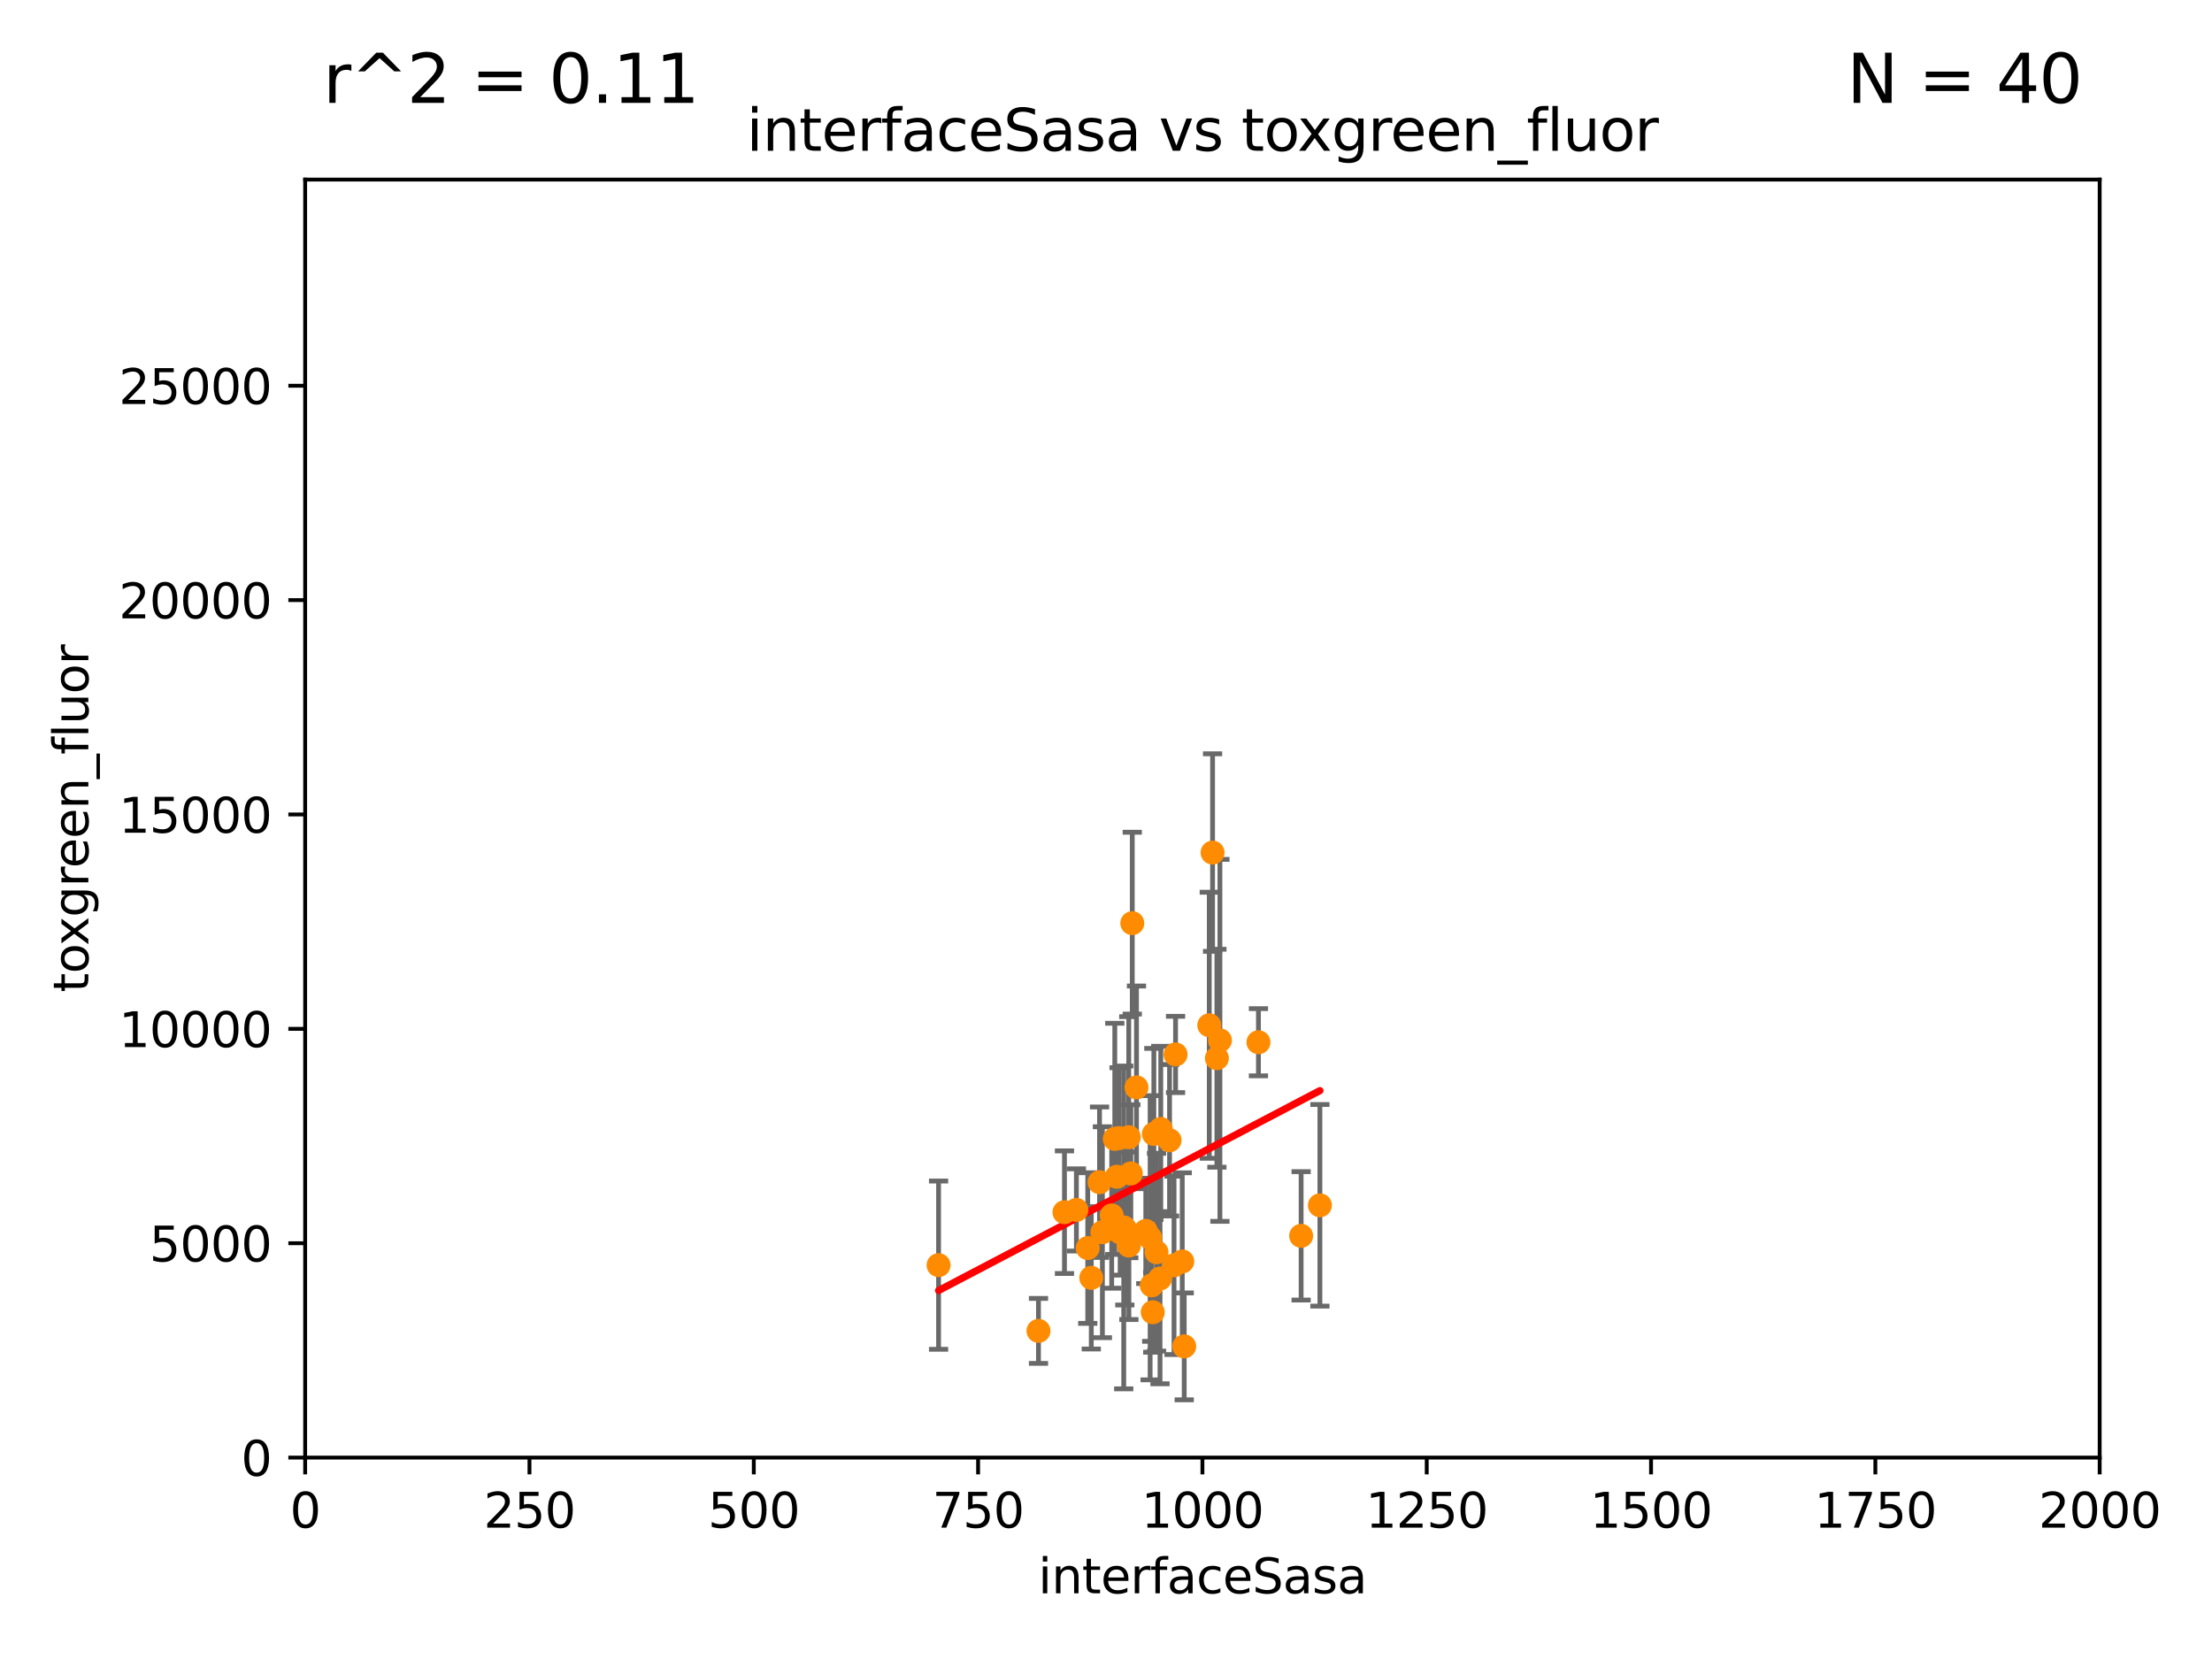 <?xml version="1.0" encoding="utf-8" standalone="no"?>
<!DOCTYPE svg PUBLIC "-//W3C//DTD SVG 1.1//EN"
  "http://www.w3.org/Graphics/SVG/1.1/DTD/svg11.dtd">
<svg xmlns:xlink="http://www.w3.org/1999/xlink" width="460.8pt" height="345.6pt" viewBox="0 0 460.8 345.6" xmlns="http://www.w3.org/2000/svg" version="1.1">
 <defs>
  <style type="text/css">*{stroke-linejoin: round; stroke-linecap: butt}</style>
 </defs>
 <g id="figure_1">
  <g id="patch_1">
   <path d="M 0 345.6 
L 460.8 345.6 
L 460.8 0 
L 0 0 
z
" style="fill: #ffffff"/>
  </g>
  <g id="axes_1">
   <g id="patch_2">
    <path d="M 63.571 303.64 
L 437.4 303.64 
L 437.4 37.411 
L 63.571 37.411 
z
" style="fill: #ffffff"/>
   </g>
   <g id="PathCollection_1">
    <defs>
     <path id="m6ad01f0434" d="M 0 1.118 
C 0.297 1.118 0.581 1 0.791 0.791 
C 1 0.581 1.118 0.297 1.118 0 
C 1.118 -0.297 1 -0.581 0.791 -0.791 
C 0.581 -1 0.297 -1.118 0 -1.118 
C -0.297 -1.118 -0.581 -1 -0.791 -0.791 
C -1 -0.581 -1.118 -0.297 -1.118 0 
C -1.118 0.297 -1 0.581 -0.791 0.791 
C -0.581 1 -0.297 1.118 0 1.118 
z
" style="stroke: #ff8c00"/>
    </defs>
    <g clip-path="url(#pdd7b3e0d67)">
     <use xlink:href="#m6ad01f0434" x="251.914" y="213.58" style="fill: #ff8c00; stroke: #ff8c00"/>
     <use xlink:href="#m6ad01f0434" x="252.601" y="177.61" style="fill: #ff8c00; stroke: #ff8c00"/>
     <use xlink:href="#m6ad01f0434" x="262.158" y="217.117" style="fill: #ff8c00; stroke: #ff8c00"/>
     <use xlink:href="#m6ad01f0434" x="253.502" y="220.446" style="fill: #ff8c00; stroke: #ff8c00"/>
     <use xlink:href="#m6ad01f0434" x="239.927" y="267.763" style="fill: #ff8c00; stroke: #ff8c00"/>
     <use xlink:href="#m6ad01f0434" x="274.96" y="251.086" style="fill: #ff8c00; stroke: #ff8c00"/>
     <use xlink:href="#m6ad01f0434" x="240.927" y="260.856" style="fill: #ff8c00; stroke: #ff8c00"/>
     <use xlink:href="#m6ad01f0434" x="231.587" y="253.196" style="fill: #ff8c00; stroke: #ff8c00"/>
     <use xlink:href="#m6ad01f0434" x="254.132" y="216.726" style="fill: #ff8c00; stroke: #ff8c00"/>
     <use xlink:href="#m6ad01f0434" x="235.144" y="236.903" style="fill: #ff8c00; stroke: #ff8c00"/>
     <use xlink:href="#m6ad01f0434" x="241.811" y="235.187" style="fill: #ff8c00; stroke: #ff8c00"/>
     <use xlink:href="#m6ad01f0434" x="271.05" y="257.447" style="fill: #ff8c00; stroke: #ff8c00"/>
     <use xlink:href="#m6ad01f0434" x="235.873" y="192.311" style="fill: #ff8c00; stroke: #ff8c00"/>
     <use xlink:href="#m6ad01f0434" x="232.23" y="237.245" style="fill: #ff8c00; stroke: #ff8c00"/>
     <use xlink:href="#m6ad01f0434" x="244.574" y="263.596" style="fill: #ff8c00; stroke: #ff8c00"/>
     <use xlink:href="#m6ad01f0434" x="235.166" y="259.462" style="fill: #ff8c00; stroke: #ff8c00"/>
     <use xlink:href="#m6ad01f0434" x="243.641" y="237.536" style="fill: #ff8c00; stroke: #ff8c00"/>
     <use xlink:href="#m6ad01f0434" x="240.368" y="236.22" style="fill: #ff8c00; stroke: #ff8c00"/>
     <use xlink:href="#m6ad01f0434" x="224.234" y="252.049" style="fill: #ff8c00; stroke: #ff8c00"/>
     <use xlink:href="#m6ad01f0434" x="229.65" y="256.694" style="fill: #ff8c00; stroke: #ff8c00"/>
     <use xlink:href="#m6ad01f0434" x="244.889" y="219.659" style="fill: #ff8c00; stroke: #ff8c00"/>
     <use xlink:href="#m6ad01f0434" x="233.351" y="256.734" style="fill: #ff8c00; stroke: #ff8c00"/>
     <use xlink:href="#m6ad01f0434" x="246.695" y="280.474" style="fill: #ff8c00; stroke: #ff8c00"/>
     <use xlink:href="#m6ad01f0434" x="216.336" y="277.251" style="fill: #ff8c00; stroke: #ff8c00"/>
     <use xlink:href="#m6ad01f0434" x="234.095" y="255.697" style="fill: #ff8c00; stroke: #ff8c00"/>
     <use xlink:href="#m6ad01f0434" x="221.748" y="252.521" style="fill: #ff8c00; stroke: #ff8c00"/>
     <use xlink:href="#m6ad01f0434" x="241.652" y="266.334" style="fill: #ff8c00; stroke: #ff8c00"/>
     <use xlink:href="#m6ad01f0434" x="233.125" y="237.089" style="fill: #ff8c00; stroke: #ff8c00"/>
     <use xlink:href="#m6ad01f0434" x="227.334" y="266.193" style="fill: #ff8c00; stroke: #ff8c00"/>
     <use xlink:href="#m6ad01f0434" x="229.054" y="246.273" style="fill: #ff8c00; stroke: #ff8c00"/>
     <use xlink:href="#m6ad01f0434" x="234.323" y="255.923" style="fill: #ff8c00; stroke: #ff8c00"/>
     <use xlink:href="#m6ad01f0434" x="195.522" y="263.556" style="fill: #ff8c00; stroke: #ff8c00"/>
     <use xlink:href="#m6ad01f0434" x="236.749" y="226.522" style="fill: #ff8c00; stroke: #ff8c00"/>
     <use xlink:href="#m6ad01f0434" x="226.596" y="259.992" style="fill: #ff8c00; stroke: #ff8c00"/>
     <use xlink:href="#m6ad01f0434" x="246.284" y="262.785" style="fill: #ff8c00; stroke: #ff8c00"/>
     <use xlink:href="#m6ad01f0434" x="232.654" y="245.135" style="fill: #ff8c00; stroke: #ff8c00"/>
     <use xlink:href="#m6ad01f0434" x="238.688" y="256.419" style="fill: #ff8c00; stroke: #ff8c00"/>
     <use xlink:href="#m6ad01f0434" x="240.138" y="273.364" style="fill: #ff8c00; stroke: #ff8c00"/>
     <use xlink:href="#m6ad01f0434" x="239.592" y="257.845" style="fill: #ff8c00; stroke: #ff8c00"/>
     <use xlink:href="#m6ad01f0434" x="235.574" y="244.45" style="fill: #ff8c00; stroke: #ff8c00"/>
    </g>
   </g>
   <g id="matplotlib.axis_1">
    <g id="xtick_1">
     <g id="line2d_1">
      <defs>
       <path id="me5cd1ff656" d="M 0 0 
L 0 3.5 
" style="stroke: #000000; stroke-width: 0.8"/>
      </defs>
      <g>
       <use xlink:href="#me5cd1ff656" x="63.571" y="303.64" style="stroke: #000000; stroke-width: 0.8"/>
      </g>
     </g>
     <g id="text_1">
      <!-- 0 -->
      <g transform="translate(60.39 318.238)scale(0.1 -0.1)">
       <defs>
        <path id="DejaVuSans-30" d="M 2034 4250 
Q 1547 4250 1301 3770 
Q 1056 3291 1056 2328 
Q 1056 1369 1301 889 
Q 1547 409 2034 409 
Q 2525 409 2770 889 
Q 3016 1369 3016 2328 
Q 3016 3291 2770 3770 
Q 2525 4250 2034 4250 
z
M 2034 4750 
Q 2819 4750 3233 4129 
Q 3647 3509 3647 2328 
Q 3647 1150 3233 529 
Q 2819 -91 2034 -91 
Q 1250 -91 836 529 
Q 422 1150 422 2328 
Q 422 3509 836 4129 
Q 1250 4750 2034 4750 
z
" transform="scale(0.016)"/>
       </defs>
       <use xlink:href="#DejaVuSans-30"/>
      </g>
     </g>
    </g>
    <g id="xtick_2">
     <g id="line2d_2">
      <g>
       <use xlink:href="#me5cd1ff656" x="110.3" y="303.64" style="stroke: #000000; stroke-width: 0.8"/>
      </g>
     </g>
     <g id="text_2">
      <!-- 250 -->
      <g transform="translate(100.756 318.238)scale(0.1 -0.1)">
       <defs>
        <path id="DejaVuSans-32" d="M 1228 531 
L 3431 531 
L 3431 0 
L 469 0 
L 469 531 
Q 828 903 1448 1529 
Q 2069 2156 2228 2338 
Q 2531 2678 2651 2914 
Q 2772 3150 2772 3378 
Q 2772 3750 2511 3984 
Q 2250 4219 1831 4219 
Q 1534 4219 1204 4116 
Q 875 4013 500 3803 
L 500 4441 
Q 881 4594 1212 4672 
Q 1544 4750 1819 4750 
Q 2544 4750 2975 4387 
Q 3406 4025 3406 3419 
Q 3406 3131 3298 2873 
Q 3191 2616 2906 2266 
Q 2828 2175 2409 1742 
Q 1991 1309 1228 531 
z
" transform="scale(0.016)"/>
        <path id="DejaVuSans-35" d="M 691 4666 
L 3169 4666 
L 3169 4134 
L 1269 4134 
L 1269 2991 
Q 1406 3038 1543 3061 
Q 1681 3084 1819 3084 
Q 2600 3084 3056 2656 
Q 3513 2228 3513 1497 
Q 3513 744 3044 326 
Q 2575 -91 1722 -91 
Q 1428 -91 1123 -41 
Q 819 9 494 109 
L 494 744 
Q 775 591 1075 516 
Q 1375 441 1709 441 
Q 2250 441 2565 725 
Q 2881 1009 2881 1497 
Q 2881 1984 2565 2268 
Q 2250 2553 1709 2553 
Q 1456 2553 1204 2497 
Q 953 2441 691 2322 
L 691 4666 
z
" transform="scale(0.016)"/>
       </defs>
       <use xlink:href="#DejaVuSans-32"/>
       <use xlink:href="#DejaVuSans-35" x="63.623"/>
       <use xlink:href="#DejaVuSans-30" x="127.246"/>
      </g>
     </g>
    </g>
    <g id="xtick_3">
     <g id="line2d_3">
      <g>
       <use xlink:href="#me5cd1ff656" x="157.028" y="303.64" style="stroke: #000000; stroke-width: 0.8"/>
      </g>
     </g>
     <g id="text_3">
      <!-- 500 -->
      <g transform="translate(147.485 318.238)scale(0.1 -0.1)">
       <use xlink:href="#DejaVuSans-35"/>
       <use xlink:href="#DejaVuSans-30" x="63.623"/>
       <use xlink:href="#DejaVuSans-30" x="127.246"/>
      </g>
     </g>
    </g>
    <g id="xtick_4">
     <g id="line2d_4">
      <g>
       <use xlink:href="#me5cd1ff656" x="203.757" y="303.64" style="stroke: #000000; stroke-width: 0.8"/>
      </g>
     </g>
     <g id="text_4">
      <!-- 750 -->
      <g transform="translate(194.213 318.238)scale(0.1 -0.1)">
       <defs>
        <path id="DejaVuSans-37" d="M 525 4666 
L 3525 4666 
L 3525 4397 
L 1831 0 
L 1172 0 
L 2766 4134 
L 525 4134 
L 525 4666 
z
" transform="scale(0.016)"/>
       </defs>
       <use xlink:href="#DejaVuSans-37"/>
       <use xlink:href="#DejaVuSans-35" x="63.623"/>
       <use xlink:href="#DejaVuSans-30" x="127.246"/>
      </g>
     </g>
    </g>
    <g id="xtick_5">
     <g id="line2d_5">
      <g>
       <use xlink:href="#me5cd1ff656" x="250.486" y="303.64" style="stroke: #000000; stroke-width: 0.8"/>
      </g>
     </g>
     <g id="text_5">
      <!-- 1000 -->
      <g transform="translate(237.761 318.238)scale(0.1 -0.1)">
       <defs>
        <path id="DejaVuSans-31" d="M 794 531 
L 1825 531 
L 1825 4091 
L 703 3866 
L 703 4441 
L 1819 4666 
L 2450 4666 
L 2450 531 
L 3481 531 
L 3481 0 
L 794 0 
L 794 531 
z
" transform="scale(0.016)"/>
       </defs>
       <use xlink:href="#DejaVuSans-31"/>
       <use xlink:href="#DejaVuSans-30" x="63.623"/>
       <use xlink:href="#DejaVuSans-30" x="127.246"/>
       <use xlink:href="#DejaVuSans-30" x="190.869"/>
      </g>
     </g>
    </g>
    <g id="xtick_6">
     <g id="line2d_6">
      <g>
       <use xlink:href="#me5cd1ff656" x="297.214" y="303.64" style="stroke: #000000; stroke-width: 0.8"/>
      </g>
     </g>
     <g id="text_6">
      <!-- 1250 -->
      <g transform="translate(284.489 318.238)scale(0.1 -0.1)">
       <use xlink:href="#DejaVuSans-31"/>
       <use xlink:href="#DejaVuSans-32" x="63.623"/>
       <use xlink:href="#DejaVuSans-35" x="127.246"/>
       <use xlink:href="#DejaVuSans-30" x="190.869"/>
      </g>
     </g>
    </g>
    <g id="xtick_7">
     <g id="line2d_7">
      <g>
       <use xlink:href="#me5cd1ff656" x="343.943" y="303.64" style="stroke: #000000; stroke-width: 0.8"/>
      </g>
     </g>
     <g id="text_7">
      <!-- 1500 -->
      <g transform="translate(331.218 318.238)scale(0.1 -0.1)">
       <use xlink:href="#DejaVuSans-31"/>
       <use xlink:href="#DejaVuSans-35" x="63.623"/>
       <use xlink:href="#DejaVuSans-30" x="127.246"/>
       <use xlink:href="#DejaVuSans-30" x="190.869"/>
      </g>
     </g>
    </g>
    <g id="xtick_8">
     <g id="line2d_8">
      <g>
       <use xlink:href="#me5cd1ff656" x="390.671" y="303.64" style="stroke: #000000; stroke-width: 0.8"/>
      </g>
     </g>
     <g id="text_8">
      <!-- 1750 -->
      <g transform="translate(377.946 318.238)scale(0.1 -0.1)">
       <use xlink:href="#DejaVuSans-31"/>
       <use xlink:href="#DejaVuSans-37" x="63.623"/>
       <use xlink:href="#DejaVuSans-35" x="127.246"/>
       <use xlink:href="#DejaVuSans-30" x="190.869"/>
      </g>
     </g>
    </g>
    <g id="xtick_9">
     <g id="line2d_9">
      <g>
       <use xlink:href="#me5cd1ff656" x="437.4" y="303.64" style="stroke: #000000; stroke-width: 0.8"/>
      </g>
     </g>
     <g id="text_9">
      <!-- 2000 -->
      <g transform="translate(424.675 318.238)scale(0.1 -0.1)">
       <use xlink:href="#DejaVuSans-32"/>
       <use xlink:href="#DejaVuSans-30" x="63.623"/>
       <use xlink:href="#DejaVuSans-30" x="127.246"/>
       <use xlink:href="#DejaVuSans-30" x="190.869"/>
      </g>
     </g>
    </g>
    <g id="text_10">
     <!-- interfaceSasa -->
     <g transform="translate(216.279 331.917)scale(0.1 -0.1)">
      <defs>
       <path id="DejaVuSans-69" d="M 603 3500 
L 1178 3500 
L 1178 0 
L 603 0 
L 603 3500 
z
M 603 4863 
L 1178 4863 
L 1178 4134 
L 603 4134 
L 603 4863 
z
" transform="scale(0.016)"/>
       <path id="DejaVuSans-6e" d="M 3513 2113 
L 3513 0 
L 2938 0 
L 2938 2094 
Q 2938 2591 2744 2837 
Q 2550 3084 2163 3084 
Q 1697 3084 1428 2787 
Q 1159 2491 1159 1978 
L 1159 0 
L 581 0 
L 581 3500 
L 1159 3500 
L 1159 2956 
Q 1366 3272 1645 3428 
Q 1925 3584 2291 3584 
Q 2894 3584 3203 3211 
Q 3513 2838 3513 2113 
z
" transform="scale(0.016)"/>
       <path id="DejaVuSans-74" d="M 1172 4494 
L 1172 3500 
L 2356 3500 
L 2356 3053 
L 1172 3053 
L 1172 1153 
Q 1172 725 1289 603 
Q 1406 481 1766 481 
L 2356 481 
L 2356 0 
L 1766 0 
Q 1100 0 847 248 
Q 594 497 594 1153 
L 594 3053 
L 172 3053 
L 172 3500 
L 594 3500 
L 594 4494 
L 1172 4494 
z
" transform="scale(0.016)"/>
       <path id="DejaVuSans-65" d="M 3597 1894 
L 3597 1613 
L 953 1613 
Q 991 1019 1311 708 
Q 1631 397 2203 397 
Q 2534 397 2845 478 
Q 3156 559 3463 722 
L 3463 178 
Q 3153 47 2828 -22 
Q 2503 -91 2169 -91 
Q 1331 -91 842 396 
Q 353 884 353 1716 
Q 353 2575 817 3079 
Q 1281 3584 2069 3584 
Q 2775 3584 3186 3129 
Q 3597 2675 3597 1894 
z
M 3022 2063 
Q 3016 2534 2758 2815 
Q 2500 3097 2075 3097 
Q 1594 3097 1305 2825 
Q 1016 2553 972 2059 
L 3022 2063 
z
" transform="scale(0.016)"/>
       <path id="DejaVuSans-72" d="M 2631 2963 
Q 2534 3019 2420 3045 
Q 2306 3072 2169 3072 
Q 1681 3072 1420 2755 
Q 1159 2438 1159 1844 
L 1159 0 
L 581 0 
L 581 3500 
L 1159 3500 
L 1159 2956 
Q 1341 3275 1631 3429 
Q 1922 3584 2338 3584 
Q 2397 3584 2469 3576 
Q 2541 3569 2628 3553 
L 2631 2963 
z
" transform="scale(0.016)"/>
       <path id="DejaVuSans-66" d="M 2375 4863 
L 2375 4384 
L 1825 4384 
Q 1516 4384 1395 4259 
Q 1275 4134 1275 3809 
L 1275 3500 
L 2222 3500 
L 2222 3053 
L 1275 3053 
L 1275 0 
L 697 0 
L 697 3053 
L 147 3053 
L 147 3500 
L 697 3500 
L 697 3744 
Q 697 4328 969 4595 
Q 1241 4863 1831 4863 
L 2375 4863 
z
" transform="scale(0.016)"/>
       <path id="DejaVuSans-61" d="M 2194 1759 
Q 1497 1759 1228 1600 
Q 959 1441 959 1056 
Q 959 750 1161 570 
Q 1363 391 1709 391 
Q 2188 391 2477 730 
Q 2766 1069 2766 1631 
L 2766 1759 
L 2194 1759 
z
M 3341 1997 
L 3341 0 
L 2766 0 
L 2766 531 
Q 2569 213 2275 61 
Q 1981 -91 1556 -91 
Q 1019 -91 701 211 
Q 384 513 384 1019 
Q 384 1609 779 1909 
Q 1175 2209 1959 2209 
L 2766 2209 
L 2766 2266 
Q 2766 2663 2505 2880 
Q 2244 3097 1772 3097 
Q 1472 3097 1187 3025 
Q 903 2953 641 2809 
L 641 3341 
Q 956 3463 1253 3523 
Q 1550 3584 1831 3584 
Q 2591 3584 2966 3190 
Q 3341 2797 3341 1997 
z
" transform="scale(0.016)"/>
       <path id="DejaVuSans-63" d="M 3122 3366 
L 3122 2828 
Q 2878 2963 2633 3030 
Q 2388 3097 2138 3097 
Q 1578 3097 1268 2742 
Q 959 2388 959 1747 
Q 959 1106 1268 751 
Q 1578 397 2138 397 
Q 2388 397 2633 464 
Q 2878 531 3122 666 
L 3122 134 
Q 2881 22 2623 -34 
Q 2366 -91 2075 -91 
Q 1284 -91 818 406 
Q 353 903 353 1747 
Q 353 2603 823 3093 
Q 1294 3584 2113 3584 
Q 2378 3584 2631 3529 
Q 2884 3475 3122 3366 
z
" transform="scale(0.016)"/>
       <path id="DejaVuSans-53" d="M 3425 4513 
L 3425 3897 
Q 3066 4069 2747 4153 
Q 2428 4238 2131 4238 
Q 1616 4238 1336 4038 
Q 1056 3838 1056 3469 
Q 1056 3159 1242 3001 
Q 1428 2844 1947 2747 
L 2328 2669 
Q 3034 2534 3370 2195 
Q 3706 1856 3706 1288 
Q 3706 609 3251 259 
Q 2797 -91 1919 -91 
Q 1588 -91 1214 -16 
Q 841 59 441 206 
L 441 856 
Q 825 641 1194 531 
Q 1563 422 1919 422 
Q 2459 422 2753 634 
Q 3047 847 3047 1241 
Q 3047 1584 2836 1778 
Q 2625 1972 2144 2069 
L 1759 2144 
Q 1053 2284 737 2584 
Q 422 2884 422 3419 
Q 422 4038 858 4394 
Q 1294 4750 2059 4750 
Q 2388 4750 2728 4690 
Q 3069 4631 3425 4513 
z
" transform="scale(0.016)"/>
       <path id="DejaVuSans-73" d="M 2834 3397 
L 2834 2853 
Q 2591 2978 2328 3040 
Q 2066 3103 1784 3103 
Q 1356 3103 1142 2972 
Q 928 2841 928 2578 
Q 928 2378 1081 2264 
Q 1234 2150 1697 2047 
L 1894 2003 
Q 2506 1872 2764 1633 
Q 3022 1394 3022 966 
Q 3022 478 2636 193 
Q 2250 -91 1575 -91 
Q 1294 -91 989 -36 
Q 684 19 347 128 
L 347 722 
Q 666 556 975 473 
Q 1284 391 1588 391 
Q 1994 391 2212 530 
Q 2431 669 2431 922 
Q 2431 1156 2273 1281 
Q 2116 1406 1581 1522 
L 1381 1569 
Q 847 1681 609 1914 
Q 372 2147 372 2553 
Q 372 3047 722 3315 
Q 1072 3584 1716 3584 
Q 2034 3584 2315 3537 
Q 2597 3491 2834 3397 
z
" transform="scale(0.016)"/>
      </defs>
      <use xlink:href="#DejaVuSans-69"/>
      <use xlink:href="#DejaVuSans-6e" x="27.783"/>
      <use xlink:href="#DejaVuSans-74" x="91.162"/>
      <use xlink:href="#DejaVuSans-65" x="130.371"/>
      <use xlink:href="#DejaVuSans-72" x="191.895"/>
      <use xlink:href="#DejaVuSans-66" x="233.008"/>
      <use xlink:href="#DejaVuSans-61" x="268.213"/>
      <use xlink:href="#DejaVuSans-63" x="329.492"/>
      <use xlink:href="#DejaVuSans-65" x="384.473"/>
      <use xlink:href="#DejaVuSans-53" x="445.996"/>
      <use xlink:href="#DejaVuSans-61" x="509.473"/>
      <use xlink:href="#DejaVuSans-73" x="570.752"/>
      <use xlink:href="#DejaVuSans-61" x="622.852"/>
     </g>
    </g>
   </g>
   <g id="matplotlib.axis_2">
    <g id="ytick_1">
     <g id="line2d_10">
      <defs>
       <path id="mc930e0fe34" d="M 0 0 
L -3.5 0 
" style="stroke: #000000; stroke-width: 0.8"/>
      </defs>
      <g>
       <use xlink:href="#mc930e0fe34" x="63.571" y="303.64" style="stroke: #000000; stroke-width: 0.8"/>
      </g>
     </g>
     <g id="text_11">
      <!-- 0 -->
      <g transform="translate(50.209 307.439)scale(0.1 -0.1)">
       <use xlink:href="#DejaVuSans-30"/>
      </g>
     </g>
    </g>
    <g id="ytick_2">
     <g id="line2d_11">
      <g>
       <use xlink:href="#mc930e0fe34" x="63.571" y="258.983" style="stroke: #000000; stroke-width: 0.8"/>
      </g>
     </g>
     <g id="text_12">
      <!-- 5000 -->
      <g transform="translate(31.121 262.783)scale(0.1 -0.1)">
       <use xlink:href="#DejaVuSans-35"/>
       <use xlink:href="#DejaVuSans-30" x="63.623"/>
       <use xlink:href="#DejaVuSans-30" x="127.246"/>
       <use xlink:href="#DejaVuSans-30" x="190.869"/>
      </g>
     </g>
    </g>
    <g id="ytick_3">
     <g id="line2d_12">
      <g>
       <use xlink:href="#mc930e0fe34" x="63.571" y="214.327" style="stroke: #000000; stroke-width: 0.8"/>
      </g>
     </g>
     <g id="text_13">
      <!-- 10000 -->
      <g transform="translate(24.759 218.126)scale(0.1 -0.1)">
       <use xlink:href="#DejaVuSans-31"/>
       <use xlink:href="#DejaVuSans-30" x="63.623"/>
       <use xlink:href="#DejaVuSans-30" x="127.246"/>
       <use xlink:href="#DejaVuSans-30" x="190.869"/>
       <use xlink:href="#DejaVuSans-30" x="254.492"/>
      </g>
     </g>
    </g>
    <g id="ytick_4">
     <g id="line2d_13">
      <g>
       <use xlink:href="#mc930e0fe34" x="63.571" y="169.67" style="stroke: #000000; stroke-width: 0.8"/>
      </g>
     </g>
     <g id="text_14">
      <!-- 15000 -->
      <g transform="translate(24.759 173.469)scale(0.1 -0.1)">
       <use xlink:href="#DejaVuSans-31"/>
       <use xlink:href="#DejaVuSans-35" x="63.623"/>
       <use xlink:href="#DejaVuSans-30" x="127.246"/>
       <use xlink:href="#DejaVuSans-30" x="190.869"/>
       <use xlink:href="#DejaVuSans-30" x="254.492"/>
      </g>
     </g>
    </g>
    <g id="ytick_5">
     <g id="line2d_14">
      <g>
       <use xlink:href="#mc930e0fe34" x="63.571" y="125.013" style="stroke: #000000; stroke-width: 0.8"/>
      </g>
     </g>
     <g id="text_15">
      <!-- 20000 -->
      <g transform="translate(24.759 128.813)scale(0.1 -0.1)">
       <use xlink:href="#DejaVuSans-32"/>
       <use xlink:href="#DejaVuSans-30" x="63.623"/>
       <use xlink:href="#DejaVuSans-30" x="127.246"/>
       <use xlink:href="#DejaVuSans-30" x="190.869"/>
       <use xlink:href="#DejaVuSans-30" x="254.492"/>
      </g>
     </g>
    </g>
    <g id="ytick_6">
     <g id="line2d_15">
      <g>
       <use xlink:href="#mc930e0fe34" x="63.571" y="80.357" style="stroke: #000000; stroke-width: 0.8"/>
      </g>
     </g>
     <g id="text_16">
      <!-- 25000 -->
      <g transform="translate(24.759 84.156)scale(0.1 -0.1)">
       <use xlink:href="#DejaVuSans-32"/>
       <use xlink:href="#DejaVuSans-35" x="63.623"/>
       <use xlink:href="#DejaVuSans-30" x="127.246"/>
       <use xlink:href="#DejaVuSans-30" x="190.869"/>
       <use xlink:href="#DejaVuSans-30" x="254.492"/>
      </g>
     </g>
    </g>
    <g id="text_17">
     <!-- toxgreen_fluor -->
     <g transform="translate(18.401 206.72)rotate(-90)scale(0.1 -0.1)">
      <defs>
       <path id="DejaVuSans-6f" d="M 1959 3097 
Q 1497 3097 1228 2736 
Q 959 2375 959 1747 
Q 959 1119 1226 758 
Q 1494 397 1959 397 
Q 2419 397 2687 759 
Q 2956 1122 2956 1747 
Q 2956 2369 2687 2733 
Q 2419 3097 1959 3097 
z
M 1959 3584 
Q 2709 3584 3137 3096 
Q 3566 2609 3566 1747 
Q 3566 888 3137 398 
Q 2709 -91 1959 -91 
Q 1206 -91 779 398 
Q 353 888 353 1747 
Q 353 2609 779 3096 
Q 1206 3584 1959 3584 
z
" transform="scale(0.016)"/>
       <path id="DejaVuSans-78" d="M 3513 3500 
L 2247 1797 
L 3578 0 
L 2900 0 
L 1881 1375 
L 863 0 
L 184 0 
L 1544 1831 
L 300 3500 
L 978 3500 
L 1906 2253 
L 2834 3500 
L 3513 3500 
z
" transform="scale(0.016)"/>
       <path id="DejaVuSans-67" d="M 2906 1791 
Q 2906 2416 2648 2759 
Q 2391 3103 1925 3103 
Q 1463 3103 1205 2759 
Q 947 2416 947 1791 
Q 947 1169 1205 825 
Q 1463 481 1925 481 
Q 2391 481 2648 825 
Q 2906 1169 2906 1791 
z
M 3481 434 
Q 3481 -459 3084 -895 
Q 2688 -1331 1869 -1331 
Q 1566 -1331 1297 -1286 
Q 1028 -1241 775 -1147 
L 775 -588 
Q 1028 -725 1275 -790 
Q 1522 -856 1778 -856 
Q 2344 -856 2625 -561 
Q 2906 -266 2906 331 
L 2906 616 
Q 2728 306 2450 153 
Q 2172 0 1784 0 
Q 1141 0 747 490 
Q 353 981 353 1791 
Q 353 2603 747 3093 
Q 1141 3584 1784 3584 
Q 2172 3584 2450 3431 
Q 2728 3278 2906 2969 
L 2906 3500 
L 3481 3500 
L 3481 434 
z
" transform="scale(0.016)"/>
       <path id="DejaVuSans-5f" d="M 3263 -1063 
L 3263 -1509 
L -63 -1509 
L -63 -1063 
L 3263 -1063 
z
" transform="scale(0.016)"/>
       <path id="DejaVuSans-6c" d="M 603 4863 
L 1178 4863 
L 1178 0 
L 603 0 
L 603 4863 
z
" transform="scale(0.016)"/>
       <path id="DejaVuSans-75" d="M 544 1381 
L 544 3500 
L 1119 3500 
L 1119 1403 
Q 1119 906 1312 657 
Q 1506 409 1894 409 
Q 2359 409 2629 706 
Q 2900 1003 2900 1516 
L 2900 3500 
L 3475 3500 
L 3475 0 
L 2900 0 
L 2900 538 
Q 2691 219 2414 64 
Q 2138 -91 1772 -91 
Q 1169 -91 856 284 
Q 544 659 544 1381 
z
M 1991 3584 
L 1991 3584 
z
" transform="scale(0.016)"/>
      </defs>
      <use xlink:href="#DejaVuSans-74"/>
      <use xlink:href="#DejaVuSans-6f" x="39.209"/>
      <use xlink:href="#DejaVuSans-78" x="97.266"/>
      <use xlink:href="#DejaVuSans-67" x="156.445"/>
      <use xlink:href="#DejaVuSans-72" x="219.922"/>
      <use xlink:href="#DejaVuSans-65" x="258.785"/>
      <use xlink:href="#DejaVuSans-65" x="320.309"/>
      <use xlink:href="#DejaVuSans-6e" x="381.832"/>
      <use xlink:href="#DejaVuSans-5f" x="445.211"/>
      <use xlink:href="#DejaVuSans-66" x="495.211"/>
      <use xlink:href="#DejaVuSans-6c" x="530.416"/>
      <use xlink:href="#DejaVuSans-75" x="558.199"/>
      <use xlink:href="#DejaVuSans-6f" x="621.578"/>
      <use xlink:href="#DejaVuSans-72" x="682.76"/>
     </g>
    </g>
   </g>
   <g id="LineCollection_1">
    <path d="M 251.914 241.291 
L 251.914 185.87 
" clip-path="url(#pdd7b3e0d67)" style="fill: none; stroke: #696969"/>
    <path d="M 252.601 198.191 
L 252.601 157.029 
" clip-path="url(#pdd7b3e0d67)" style="fill: none; stroke: #696969"/>
    <path d="M 262.158 224.114 
L 262.158 210.121 
" clip-path="url(#pdd7b3e0d67)" style="fill: none; stroke: #696969"/>
    <path d="M 253.502 243.146 
L 253.502 197.746 
" clip-path="url(#pdd7b3e0d67)" style="fill: none; stroke: #696969"/>
    <path d="M 239.927 279.42 
L 239.927 256.107 
" clip-path="url(#pdd7b3e0d67)" style="fill: none; stroke: #696969"/>
    <path d="M 274.96 272.085 
L 274.96 230.087 
" clip-path="url(#pdd7b3e0d67)" style="fill: none; stroke: #696969"/>
    <path d="M 240.927 281.457 
L 240.927 240.256 
" clip-path="url(#pdd7b3e0d67)" style="fill: none; stroke: #696969"/>
    <path d="M 231.587 268.357 
L 231.587 238.034 
" clip-path="url(#pdd7b3e0d67)" style="fill: none; stroke: #696969"/>
    <path d="M 254.132 254.426 
L 254.132 179.026 
" clip-path="url(#pdd7b3e0d67)" style="fill: none; stroke: #696969"/>
    <path d="M 235.144 262.013 
L 235.144 211.792 
" clip-path="url(#pdd7b3e0d67)" style="fill: none; stroke: #696969"/>
    <path d="M 241.811 252.409 
L 241.811 217.966 
" clip-path="url(#pdd7b3e0d67)" style="fill: none; stroke: #696969"/>
    <path d="M 271.05 270.819 
L 271.05 244.075 
" clip-path="url(#pdd7b3e0d67)" style="fill: none; stroke: #696969"/>
    <path d="M 235.873 211.249 
L 235.873 173.373 
" clip-path="url(#pdd7b3e0d67)" style="fill: none; stroke: #696969"/>
    <path d="M 232.23 261.321 
L 232.23 213.169 
" clip-path="url(#pdd7b3e0d67)" style="fill: none; stroke: #696969"/>
    <path d="M 244.574 282.173 
L 244.574 245.02 
" clip-path="url(#pdd7b3e0d67)" style="fill: none; stroke: #696969"/>
    <path d="M 235.166 274.882 
L 235.166 244.043 
" clip-path="url(#pdd7b3e0d67)" style="fill: none; stroke: #696969"/>
    <path d="M 243.641 253.308 
L 243.641 221.763 
" clip-path="url(#pdd7b3e0d67)" style="fill: none; stroke: #696969"/>
    <path d="M 240.368 254.041 
L 240.368 218.399 
" clip-path="url(#pdd7b3e0d67)" style="fill: none; stroke: #696969"/>
    <path d="M 224.234 260.612 
L 224.234 243.487 
" clip-path="url(#pdd7b3e0d67)" style="fill: none; stroke: #696969"/>
    <path d="M 229.65 278.661 
L 229.65 234.726 
" clip-path="url(#pdd7b3e0d67)" style="fill: none; stroke: #696969"/>
    <path d="M 244.889 227.601 
L 244.889 211.717 
" clip-path="url(#pdd7b3e0d67)" style="fill: none; stroke: #696969"/>
    <path d="M 233.351 265.639 
L 233.351 247.828 
" clip-path="url(#pdd7b3e0d67)" style="fill: none; stroke: #696969"/>
    <path d="M 246.695 291.607 
L 246.695 269.341 
" clip-path="url(#pdd7b3e0d67)" style="fill: none; stroke: #696969"/>
    <path d="M 216.336 284.017 
L 216.336 270.485 
" clip-path="url(#pdd7b3e0d67)" style="fill: none; stroke: #696969"/>
    <path d="M 234.095 289.321 
L 234.095 222.073 
" clip-path="url(#pdd7b3e0d67)" style="fill: none; stroke: #696969"/>
    <path d="M 221.748 265.293 
L 221.748 239.749 
" clip-path="url(#pdd7b3e0d67)" style="fill: none; stroke: #696969"/>
    <path d="M 241.652 288.265 
L 241.652 244.402 
" clip-path="url(#pdd7b3e0d67)" style="fill: none; stroke: #696969"/>
    <path d="M 233.125 251.753 
L 233.125 222.426 
" clip-path="url(#pdd7b3e0d67)" style="fill: none; stroke: #696969"/>
    <path d="M 227.334 281.019 
L 227.334 251.368 
" clip-path="url(#pdd7b3e0d67)" style="fill: none; stroke: #696969"/>
    <path d="M 229.054 261.943 
L 229.054 230.604 
" clip-path="url(#pdd7b3e0d67)" style="fill: none; stroke: #696969"/>
    <path d="M 234.323 271.852 
L 234.323 239.994 
" clip-path="url(#pdd7b3e0d67)" style="fill: none; stroke: #696969"/>
    <path d="M 195.522 281.082 
L 195.522 246.03 
" clip-path="url(#pdd7b3e0d67)" style="fill: none; stroke: #696969"/>
    <path d="M 236.749 247.636 
L 236.749 205.407 
" clip-path="url(#pdd7b3e0d67)" style="fill: none; stroke: #696969"/>
    <path d="M 226.596 275.683 
L 226.596 244.302 
" clip-path="url(#pdd7b3e0d67)" style="fill: none; stroke: #696969"/>
    <path d="M 246.284 281.252 
L 246.284 244.319 
" clip-path="url(#pdd7b3e0d67)" style="fill: none; stroke: #696969"/>
    <path d="M 232.654 254.133 
L 232.654 236.137 
" clip-path="url(#pdd7b3e0d67)" style="fill: none; stroke: #696969"/>
    <path d="M 238.688 267.393 
L 238.688 245.446 
" clip-path="url(#pdd7b3e0d67)" style="fill: none; stroke: #696969"/>
    <path d="M 240.138 281.691 
L 240.138 265.037 
" clip-path="url(#pdd7b3e0d67)" style="fill: none; stroke: #696969"/>
    <path d="M 239.592 287.449 
L 239.592 228.24 
" clip-path="url(#pdd7b3e0d67)" style="fill: none; stroke: #696969"/>
    <path d="M 235.574 258.769 
L 235.574 230.132 
" clip-path="url(#pdd7b3e0d67)" style="fill: none; stroke: #696969"/>
   </g>
   <g id="line2d_16">
    <defs>
     <path id="mdcb8d4b74d" d="M 2 0 
L -2 -0 
" style="stroke: #696969"/>
    </defs>
    <g clip-path="url(#pdd7b3e0d67)">
     <use xlink:href="#mdcb8d4b74d" x="251.914" y="241.291" style="fill: #696969; stroke: #696969"/>
     <use xlink:href="#mdcb8d4b74d" x="252.601" y="198.191" style="fill: #696969; stroke: #696969"/>
     <use xlink:href="#mdcb8d4b74d" x="262.158" y="224.114" style="fill: #696969; stroke: #696969"/>
     <use xlink:href="#mdcb8d4b74d" x="253.502" y="243.146" style="fill: #696969; stroke: #696969"/>
     <use xlink:href="#mdcb8d4b74d" x="239.927" y="279.42" style="fill: #696969; stroke: #696969"/>
     <use xlink:href="#mdcb8d4b74d" x="274.96" y="272.085" style="fill: #696969; stroke: #696969"/>
     <use xlink:href="#mdcb8d4b74d" x="240.927" y="281.457" style="fill: #696969; stroke: #696969"/>
     <use xlink:href="#mdcb8d4b74d" x="231.587" y="268.357" style="fill: #696969; stroke: #696969"/>
     <use xlink:href="#mdcb8d4b74d" x="254.132" y="254.426" style="fill: #696969; stroke: #696969"/>
     <use xlink:href="#mdcb8d4b74d" x="235.144" y="262.013" style="fill: #696969; stroke: #696969"/>
     <use xlink:href="#mdcb8d4b74d" x="241.811" y="252.409" style="fill: #696969; stroke: #696969"/>
     <use xlink:href="#mdcb8d4b74d" x="271.05" y="270.819" style="fill: #696969; stroke: #696969"/>
     <use xlink:href="#mdcb8d4b74d" x="235.873" y="211.249" style="fill: #696969; stroke: #696969"/>
     <use xlink:href="#mdcb8d4b74d" x="232.23" y="261.321" style="fill: #696969; stroke: #696969"/>
     <use xlink:href="#mdcb8d4b74d" x="244.574" y="282.173" style="fill: #696969; stroke: #696969"/>
     <use xlink:href="#mdcb8d4b74d" x="235.166" y="274.882" style="fill: #696969; stroke: #696969"/>
     <use xlink:href="#mdcb8d4b74d" x="243.641" y="253.308" style="fill: #696969; stroke: #696969"/>
     <use xlink:href="#mdcb8d4b74d" x="240.368" y="254.041" style="fill: #696969; stroke: #696969"/>
     <use xlink:href="#mdcb8d4b74d" x="224.234" y="260.612" style="fill: #696969; stroke: #696969"/>
     <use xlink:href="#mdcb8d4b74d" x="229.65" y="278.661" style="fill: #696969; stroke: #696969"/>
     <use xlink:href="#mdcb8d4b74d" x="244.889" y="227.601" style="fill: #696969; stroke: #696969"/>
     <use xlink:href="#mdcb8d4b74d" x="233.351" y="265.639" style="fill: #696969; stroke: #696969"/>
     <use xlink:href="#mdcb8d4b74d" x="246.695" y="291.607" style="fill: #696969; stroke: #696969"/>
     <use xlink:href="#mdcb8d4b74d" x="216.336" y="284.017" style="fill: #696969; stroke: #696969"/>
     <use xlink:href="#mdcb8d4b74d" x="234.095" y="289.321" style="fill: #696969; stroke: #696969"/>
     <use xlink:href="#mdcb8d4b74d" x="221.748" y="265.293" style="fill: #696969; stroke: #696969"/>
     <use xlink:href="#mdcb8d4b74d" x="241.652" y="288.265" style="fill: #696969; stroke: #696969"/>
     <use xlink:href="#mdcb8d4b74d" x="233.125" y="251.753" style="fill: #696969; stroke: #696969"/>
     <use xlink:href="#mdcb8d4b74d" x="227.334" y="281.019" style="fill: #696969; stroke: #696969"/>
     <use xlink:href="#mdcb8d4b74d" x="229.054" y="261.943" style="fill: #696969; stroke: #696969"/>
     <use xlink:href="#mdcb8d4b74d" x="234.323" y="271.852" style="fill: #696969; stroke: #696969"/>
     <use xlink:href="#mdcb8d4b74d" x="195.522" y="281.082" style="fill: #696969; stroke: #696969"/>
     <use xlink:href="#mdcb8d4b74d" x="236.749" y="247.636" style="fill: #696969; stroke: #696969"/>
     <use xlink:href="#mdcb8d4b74d" x="226.596" y="275.683" style="fill: #696969; stroke: #696969"/>
     <use xlink:href="#mdcb8d4b74d" x="246.284" y="281.252" style="fill: #696969; stroke: #696969"/>
     <use xlink:href="#mdcb8d4b74d" x="232.654" y="254.133" style="fill: #696969; stroke: #696969"/>
     <use xlink:href="#mdcb8d4b74d" x="238.688" y="267.393" style="fill: #696969; stroke: #696969"/>
     <use xlink:href="#mdcb8d4b74d" x="240.138" y="281.691" style="fill: #696969; stroke: #696969"/>
     <use xlink:href="#mdcb8d4b74d" x="239.592" y="287.449" style="fill: #696969; stroke: #696969"/>
     <use xlink:href="#mdcb8d4b74d" x="235.574" y="258.769" style="fill: #696969; stroke: #696969"/>
    </g>
   </g>
   <g id="line2d_17">
    <g clip-path="url(#pdd7b3e0d67)">
     <use xlink:href="#mdcb8d4b74d" x="251.914" y="185.87" style="fill: #696969; stroke: #696969"/>
     <use xlink:href="#mdcb8d4b74d" x="252.601" y="157.029" style="fill: #696969; stroke: #696969"/>
     <use xlink:href="#mdcb8d4b74d" x="262.158" y="210.121" style="fill: #696969; stroke: #696969"/>
     <use xlink:href="#mdcb8d4b74d" x="253.502" y="197.746" style="fill: #696969; stroke: #696969"/>
     <use xlink:href="#mdcb8d4b74d" x="239.927" y="256.107" style="fill: #696969; stroke: #696969"/>
     <use xlink:href="#mdcb8d4b74d" x="274.96" y="230.087" style="fill: #696969; stroke: #696969"/>
     <use xlink:href="#mdcb8d4b74d" x="240.927" y="240.256" style="fill: #696969; stroke: #696969"/>
     <use xlink:href="#mdcb8d4b74d" x="231.587" y="238.034" style="fill: #696969; stroke: #696969"/>
     <use xlink:href="#mdcb8d4b74d" x="254.132" y="179.026" style="fill: #696969; stroke: #696969"/>
     <use xlink:href="#mdcb8d4b74d" x="235.144" y="211.792" style="fill: #696969; stroke: #696969"/>
     <use xlink:href="#mdcb8d4b74d" x="241.811" y="217.966" style="fill: #696969; stroke: #696969"/>
     <use xlink:href="#mdcb8d4b74d" x="271.05" y="244.075" style="fill: #696969; stroke: #696969"/>
     <use xlink:href="#mdcb8d4b74d" x="235.873" y="173.373" style="fill: #696969; stroke: #696969"/>
     <use xlink:href="#mdcb8d4b74d" x="232.23" y="213.169" style="fill: #696969; stroke: #696969"/>
     <use xlink:href="#mdcb8d4b74d" x="244.574" y="245.02" style="fill: #696969; stroke: #696969"/>
     <use xlink:href="#mdcb8d4b74d" x="235.166" y="244.043" style="fill: #696969; stroke: #696969"/>
     <use xlink:href="#mdcb8d4b74d" x="243.641" y="221.763" style="fill: #696969; stroke: #696969"/>
     <use xlink:href="#mdcb8d4b74d" x="240.368" y="218.399" style="fill: #696969; stroke: #696969"/>
     <use xlink:href="#mdcb8d4b74d" x="224.234" y="243.487" style="fill: #696969; stroke: #696969"/>
     <use xlink:href="#mdcb8d4b74d" x="229.65" y="234.726" style="fill: #696969; stroke: #696969"/>
     <use xlink:href="#mdcb8d4b74d" x="244.889" y="211.717" style="fill: #696969; stroke: #696969"/>
     <use xlink:href="#mdcb8d4b74d" x="233.351" y="247.828" style="fill: #696969; stroke: #696969"/>
     <use xlink:href="#mdcb8d4b74d" x="246.695" y="269.341" style="fill: #696969; stroke: #696969"/>
     <use xlink:href="#mdcb8d4b74d" x="216.336" y="270.485" style="fill: #696969; stroke: #696969"/>
     <use xlink:href="#mdcb8d4b74d" x="234.095" y="222.073" style="fill: #696969; stroke: #696969"/>
     <use xlink:href="#mdcb8d4b74d" x="221.748" y="239.749" style="fill: #696969; stroke: #696969"/>
     <use xlink:href="#mdcb8d4b74d" x="241.652" y="244.402" style="fill: #696969; stroke: #696969"/>
     <use xlink:href="#mdcb8d4b74d" x="233.125" y="222.426" style="fill: #696969; stroke: #696969"/>
     <use xlink:href="#mdcb8d4b74d" x="227.334" y="251.368" style="fill: #696969; stroke: #696969"/>
     <use xlink:href="#mdcb8d4b74d" x="229.054" y="230.604" style="fill: #696969; stroke: #696969"/>
     <use xlink:href="#mdcb8d4b74d" x="234.323" y="239.994" style="fill: #696969; stroke: #696969"/>
     <use xlink:href="#mdcb8d4b74d" x="195.522" y="246.03" style="fill: #696969; stroke: #696969"/>
     <use xlink:href="#mdcb8d4b74d" x="236.749" y="205.407" style="fill: #696969; stroke: #696969"/>
     <use xlink:href="#mdcb8d4b74d" x="226.596" y="244.302" style="fill: #696969; stroke: #696969"/>
     <use xlink:href="#mdcb8d4b74d" x="246.284" y="244.319" style="fill: #696969; stroke: #696969"/>
     <use xlink:href="#mdcb8d4b74d" x="232.654" y="236.137" style="fill: #696969; stroke: #696969"/>
     <use xlink:href="#mdcb8d4b74d" x="238.688" y="245.446" style="fill: #696969; stroke: #696969"/>
     <use xlink:href="#mdcb8d4b74d" x="240.138" y="265.037" style="fill: #696969; stroke: #696969"/>
     <use xlink:href="#mdcb8d4b74d" x="239.592" y="228.24" style="fill: #696969; stroke: #696969"/>
     <use xlink:href="#mdcb8d4b74d" x="235.574" y="230.132" style="fill: #696969; stroke: #696969"/>
    </g>
   </g>
   <g id="line2d_18">
    <path d="M 251.914 239.278 
L 252.601 238.918 
L 262.158 233.908 
L 253.502 238.446 
L 239.927 245.562 
L 274.96 227.197 
L 240.927 245.038 
L 231.587 249.934 
L 254.132 238.115 
L 235.144 248.07 
L 241.811 244.575 
L 271.05 229.247 
L 235.873 247.688 
L 232.23 249.597 
L 244.574 243.126 
L 235.166 248.058 
L 243.641 243.615 
L 240.368 245.331 
L 224.234 253.789 
L 229.65 250.95 
L 244.889 242.961 
L 233.351 249.009 
L 246.695 242.014 
L 216.336 257.929 
L 234.095 248.619 
L 221.748 255.092 
L 241.652 244.658 
L 233.125 249.128 
L 227.334 252.164 
L 229.054 251.262 
L 234.323 248.5 
L 195.522 268.841 
L 236.749 247.228 
L 226.596 252.551 
L 246.284 242.23 
L 232.654 249.375 
L 238.688 246.212 
L 240.138 245.452 
L 239.592 245.738 
L 235.574 247.844 
" clip-path="url(#pdd7b3e0d67)" style="fill: none; stroke: #ff0000; stroke-width: 1.5; stroke-linecap: square"/>
   </g>
   <g id="line2d_19">
    <defs>
     <path id="ma378d322ad" d="M 0 2 
C 0.53 2 1.039 1.789 1.414 1.414 
C 1.789 1.039 2 0.53 2 0 
C 2 -0.53 1.789 -1.039 1.414 -1.414 
C 1.039 -1.789 0.53 -2 0 -2 
C -0.53 -2 -1.039 -1.789 -1.414 -1.414 
C -1.789 -1.039 -2 -0.53 -2 0 
C -2 0.53 -1.789 1.039 -1.414 1.414 
C -1.039 1.789 -0.53 2 0 2 
z
" style="stroke: #ff8c00"/>
    </defs>
    <g clip-path="url(#pdd7b3e0d67)">
     <use xlink:href="#ma378d322ad" x="251.914" y="213.58" style="fill: #ff8c00; stroke: #ff8c00"/>
     <use xlink:href="#ma378d322ad" x="252.601" y="177.61" style="fill: #ff8c00; stroke: #ff8c00"/>
     <use xlink:href="#ma378d322ad" x="262.158" y="217.117" style="fill: #ff8c00; stroke: #ff8c00"/>
     <use xlink:href="#ma378d322ad" x="253.502" y="220.446" style="fill: #ff8c00; stroke: #ff8c00"/>
     <use xlink:href="#ma378d322ad" x="239.927" y="267.763" style="fill: #ff8c00; stroke: #ff8c00"/>
     <use xlink:href="#ma378d322ad" x="274.96" y="251.086" style="fill: #ff8c00; stroke: #ff8c00"/>
     <use xlink:href="#ma378d322ad" x="240.927" y="260.856" style="fill: #ff8c00; stroke: #ff8c00"/>
     <use xlink:href="#ma378d322ad" x="231.587" y="253.196" style="fill: #ff8c00; stroke: #ff8c00"/>
     <use xlink:href="#ma378d322ad" x="254.132" y="216.726" style="fill: #ff8c00; stroke: #ff8c00"/>
     <use xlink:href="#ma378d322ad" x="235.144" y="236.903" style="fill: #ff8c00; stroke: #ff8c00"/>
     <use xlink:href="#ma378d322ad" x="241.811" y="235.187" style="fill: #ff8c00; stroke: #ff8c00"/>
     <use xlink:href="#ma378d322ad" x="271.05" y="257.447" style="fill: #ff8c00; stroke: #ff8c00"/>
     <use xlink:href="#ma378d322ad" x="235.873" y="192.311" style="fill: #ff8c00; stroke: #ff8c00"/>
     <use xlink:href="#ma378d322ad" x="232.23" y="237.245" style="fill: #ff8c00; stroke: #ff8c00"/>
     <use xlink:href="#ma378d322ad" x="244.574" y="263.596" style="fill: #ff8c00; stroke: #ff8c00"/>
     <use xlink:href="#ma378d322ad" x="235.166" y="259.462" style="fill: #ff8c00; stroke: #ff8c00"/>
     <use xlink:href="#ma378d322ad" x="243.641" y="237.536" style="fill: #ff8c00; stroke: #ff8c00"/>
     <use xlink:href="#ma378d322ad" x="240.368" y="236.22" style="fill: #ff8c00; stroke: #ff8c00"/>
     <use xlink:href="#ma378d322ad" x="224.234" y="252.049" style="fill: #ff8c00; stroke: #ff8c00"/>
     <use xlink:href="#ma378d322ad" x="229.65" y="256.694" style="fill: #ff8c00; stroke: #ff8c00"/>
     <use xlink:href="#ma378d322ad" x="244.889" y="219.659" style="fill: #ff8c00; stroke: #ff8c00"/>
     <use xlink:href="#ma378d322ad" x="233.351" y="256.734" style="fill: #ff8c00; stroke: #ff8c00"/>
     <use xlink:href="#ma378d322ad" x="246.695" y="280.474" style="fill: #ff8c00; stroke: #ff8c00"/>
     <use xlink:href="#ma378d322ad" x="216.336" y="277.251" style="fill: #ff8c00; stroke: #ff8c00"/>
     <use xlink:href="#ma378d322ad" x="234.095" y="255.697" style="fill: #ff8c00; stroke: #ff8c00"/>
     <use xlink:href="#ma378d322ad" x="221.748" y="252.521" style="fill: #ff8c00; stroke: #ff8c00"/>
     <use xlink:href="#ma378d322ad" x="241.652" y="266.334" style="fill: #ff8c00; stroke: #ff8c00"/>
     <use xlink:href="#ma378d322ad" x="233.125" y="237.089" style="fill: #ff8c00; stroke: #ff8c00"/>
     <use xlink:href="#ma378d322ad" x="227.334" y="266.193" style="fill: #ff8c00; stroke: #ff8c00"/>
     <use xlink:href="#ma378d322ad" x="229.054" y="246.273" style="fill: #ff8c00; stroke: #ff8c00"/>
     <use xlink:href="#ma378d322ad" x="234.323" y="255.923" style="fill: #ff8c00; stroke: #ff8c00"/>
     <use xlink:href="#ma378d322ad" x="195.522" y="263.556" style="fill: #ff8c00; stroke: #ff8c00"/>
     <use xlink:href="#ma378d322ad" x="236.749" y="226.522" style="fill: #ff8c00; stroke: #ff8c00"/>
     <use xlink:href="#ma378d322ad" x="226.596" y="259.992" style="fill: #ff8c00; stroke: #ff8c00"/>
     <use xlink:href="#ma378d322ad" x="246.284" y="262.785" style="fill: #ff8c00; stroke: #ff8c00"/>
     <use xlink:href="#ma378d322ad" x="232.654" y="245.135" style="fill: #ff8c00; stroke: #ff8c00"/>
     <use xlink:href="#ma378d322ad" x="238.688" y="256.419" style="fill: #ff8c00; stroke: #ff8c00"/>
     <use xlink:href="#ma378d322ad" x="240.138" y="273.364" style="fill: #ff8c00; stroke: #ff8c00"/>
     <use xlink:href="#ma378d322ad" x="239.592" y="257.845" style="fill: #ff8c00; stroke: #ff8c00"/>
     <use xlink:href="#ma378d322ad" x="235.574" y="244.45" style="fill: #ff8c00; stroke: #ff8c00"/>
    </g>
   </g>
   <g id="patch_3">
    <path d="M 63.571 303.64 
L 63.571 37.411 
" style="fill: none; stroke: #000000; stroke-width: 0.8; stroke-linejoin: miter; stroke-linecap: square"/>
   </g>
   <g id="patch_4">
    <path d="M 437.4 303.64 
L 437.4 37.411 
" style="fill: none; stroke: #000000; stroke-width: 0.8; stroke-linejoin: miter; stroke-linecap: square"/>
   </g>
   <g id="patch_5">
    <path d="M 63.571 303.64 
L 437.4 303.64 
" style="fill: none; stroke: #000000; stroke-width: 0.8; stroke-linejoin: miter; stroke-linecap: square"/>
   </g>
   <g id="patch_6">
    <path d="M 63.571 37.411 
L 437.4 37.411 
" style="fill: none; stroke: #000000; stroke-width: 0.8; stroke-linejoin: miter; stroke-linecap: square"/>
   </g>
   <g id="text_18">
    <!-- N = 40 -->
    <g transform="translate(384.743 21.426)scale(0.14 -0.14)">
     <defs>
      <path id="DejaVuSans-4e" d="M 628 4666 
L 1478 4666 
L 3547 763 
L 3547 4666 
L 4159 4666 
L 4159 0 
L 3309 0 
L 1241 3903 
L 1241 0 
L 628 0 
L 628 4666 
z
" transform="scale(0.016)"/>
      <path id="DejaVuSans-20" transform="scale(0.016)"/>
      <path id="DejaVuSans-3d" d="M 678 2906 
L 4684 2906 
L 4684 2381 
L 678 2381 
L 678 2906 
z
M 678 1631 
L 4684 1631 
L 4684 1100 
L 678 1100 
L 678 1631 
z
" transform="scale(0.016)"/>
      <path id="DejaVuSans-34" d="M 2419 4116 
L 825 1625 
L 2419 1625 
L 2419 4116 
z
M 2253 4666 
L 3047 4666 
L 3047 1625 
L 3713 1625 
L 3713 1100 
L 3047 1100 
L 3047 0 
L 2419 0 
L 2419 1100 
L 313 1100 
L 313 1709 
L 2253 4666 
z
" transform="scale(0.016)"/>
     </defs>
     <use xlink:href="#DejaVuSans-4e"/>
     <use xlink:href="#DejaVuSans-20" x="74.805"/>
     <use xlink:href="#DejaVuSans-3d" x="106.592"/>
     <use xlink:href="#DejaVuSans-20" x="190.381"/>
     <use xlink:href="#DejaVuSans-34" x="222.168"/>
     <use xlink:href="#DejaVuSans-30" x="285.791"/>
    </g>
   </g>
   <g id="text_19">
    <!-- r^2 = 0.11 -->
    <g transform="translate(67.31 21.426)scale(0.14 -0.14)">
     <defs>
      <path id="DejaVuSans-5e" d="M 2988 4666 
L 4684 2925 
L 4056 2925 
L 2681 4159 
L 1306 2925 
L 678 2925 
L 2375 4666 
L 2988 4666 
z
" transform="scale(0.016)"/>
      <path id="DejaVuSans-2e" d="M 684 794 
L 1344 794 
L 1344 0 
L 684 0 
L 684 794 
z
" transform="scale(0.016)"/>
     </defs>
     <use xlink:href="#DejaVuSans-72"/>
     <use xlink:href="#DejaVuSans-5e" x="41.113"/>
     <use xlink:href="#DejaVuSans-32" x="124.902"/>
     <use xlink:href="#DejaVuSans-20" x="188.525"/>
     <use xlink:href="#DejaVuSans-3d" x="220.312"/>
     <use xlink:href="#DejaVuSans-20" x="304.102"/>
     <use xlink:href="#DejaVuSans-30" x="335.889"/>
     <use xlink:href="#DejaVuSans-2e" x="399.512"/>
     <use xlink:href="#DejaVuSans-31" x="431.299"/>
     <use xlink:href="#DejaVuSans-31" x="494.922"/>
    </g>
   </g>
   <g id="text_20">
    <!-- interfaceSasa vs toxgreen_fluor -->
    <g transform="translate(155.513 31.411)scale(0.12 -0.12)">
     <defs>
      <path id="DejaVuSans-76" d="M 191 3500 
L 800 3500 
L 1894 563 
L 2988 3500 
L 3597 3500 
L 2284 0 
L 1503 0 
L 191 3500 
z
" transform="scale(0.016)"/>
     </defs>
     <use xlink:href="#DejaVuSans-69"/>
     <use xlink:href="#DejaVuSans-6e" x="27.783"/>
     <use xlink:href="#DejaVuSans-74" x="91.162"/>
     <use xlink:href="#DejaVuSans-65" x="130.371"/>
     <use xlink:href="#DejaVuSans-72" x="191.895"/>
     <use xlink:href="#DejaVuSans-66" x="233.008"/>
     <use xlink:href="#DejaVuSans-61" x="268.213"/>
     <use xlink:href="#DejaVuSans-63" x="329.492"/>
     <use xlink:href="#DejaVuSans-65" x="384.473"/>
     <use xlink:href="#DejaVuSans-53" x="445.996"/>
     <use xlink:href="#DejaVuSans-61" x="509.473"/>
     <use xlink:href="#DejaVuSans-73" x="570.752"/>
     <use xlink:href="#DejaVuSans-61" x="622.852"/>
     <use xlink:href="#DejaVuSans-20" x="684.131"/>
     <use xlink:href="#DejaVuSans-76" x="715.918"/>
     <use xlink:href="#DejaVuSans-73" x="775.098"/>
     <use xlink:href="#DejaVuSans-20" x="827.197"/>
     <use xlink:href="#DejaVuSans-74" x="858.984"/>
     <use xlink:href="#DejaVuSans-6f" x="898.193"/>
     <use xlink:href="#DejaVuSans-78" x="956.25"/>
     <use xlink:href="#DejaVuSans-67" x="1015.43"/>
     <use xlink:href="#DejaVuSans-72" x="1078.906"/>
     <use xlink:href="#DejaVuSans-65" x="1117.77"/>
     <use xlink:href="#DejaVuSans-65" x="1179.293"/>
     <use xlink:href="#DejaVuSans-6e" x="1240.816"/>
     <use xlink:href="#DejaVuSans-5f" x="1304.195"/>
     <use xlink:href="#DejaVuSans-66" x="1354.195"/>
     <use xlink:href="#DejaVuSans-6c" x="1389.4"/>
     <use xlink:href="#DejaVuSans-75" x="1417.184"/>
     <use xlink:href="#DejaVuSans-6f" x="1480.562"/>
     <use xlink:href="#DejaVuSans-72" x="1541.744"/>
    </g>
   </g>
  </g>
 </g>
 <defs>
  <clipPath id="pdd7b3e0d67">
   <rect x="63.571" y="37.411" width="373.829" height="266.229"/>
  </clipPath>
 </defs>
</svg>
